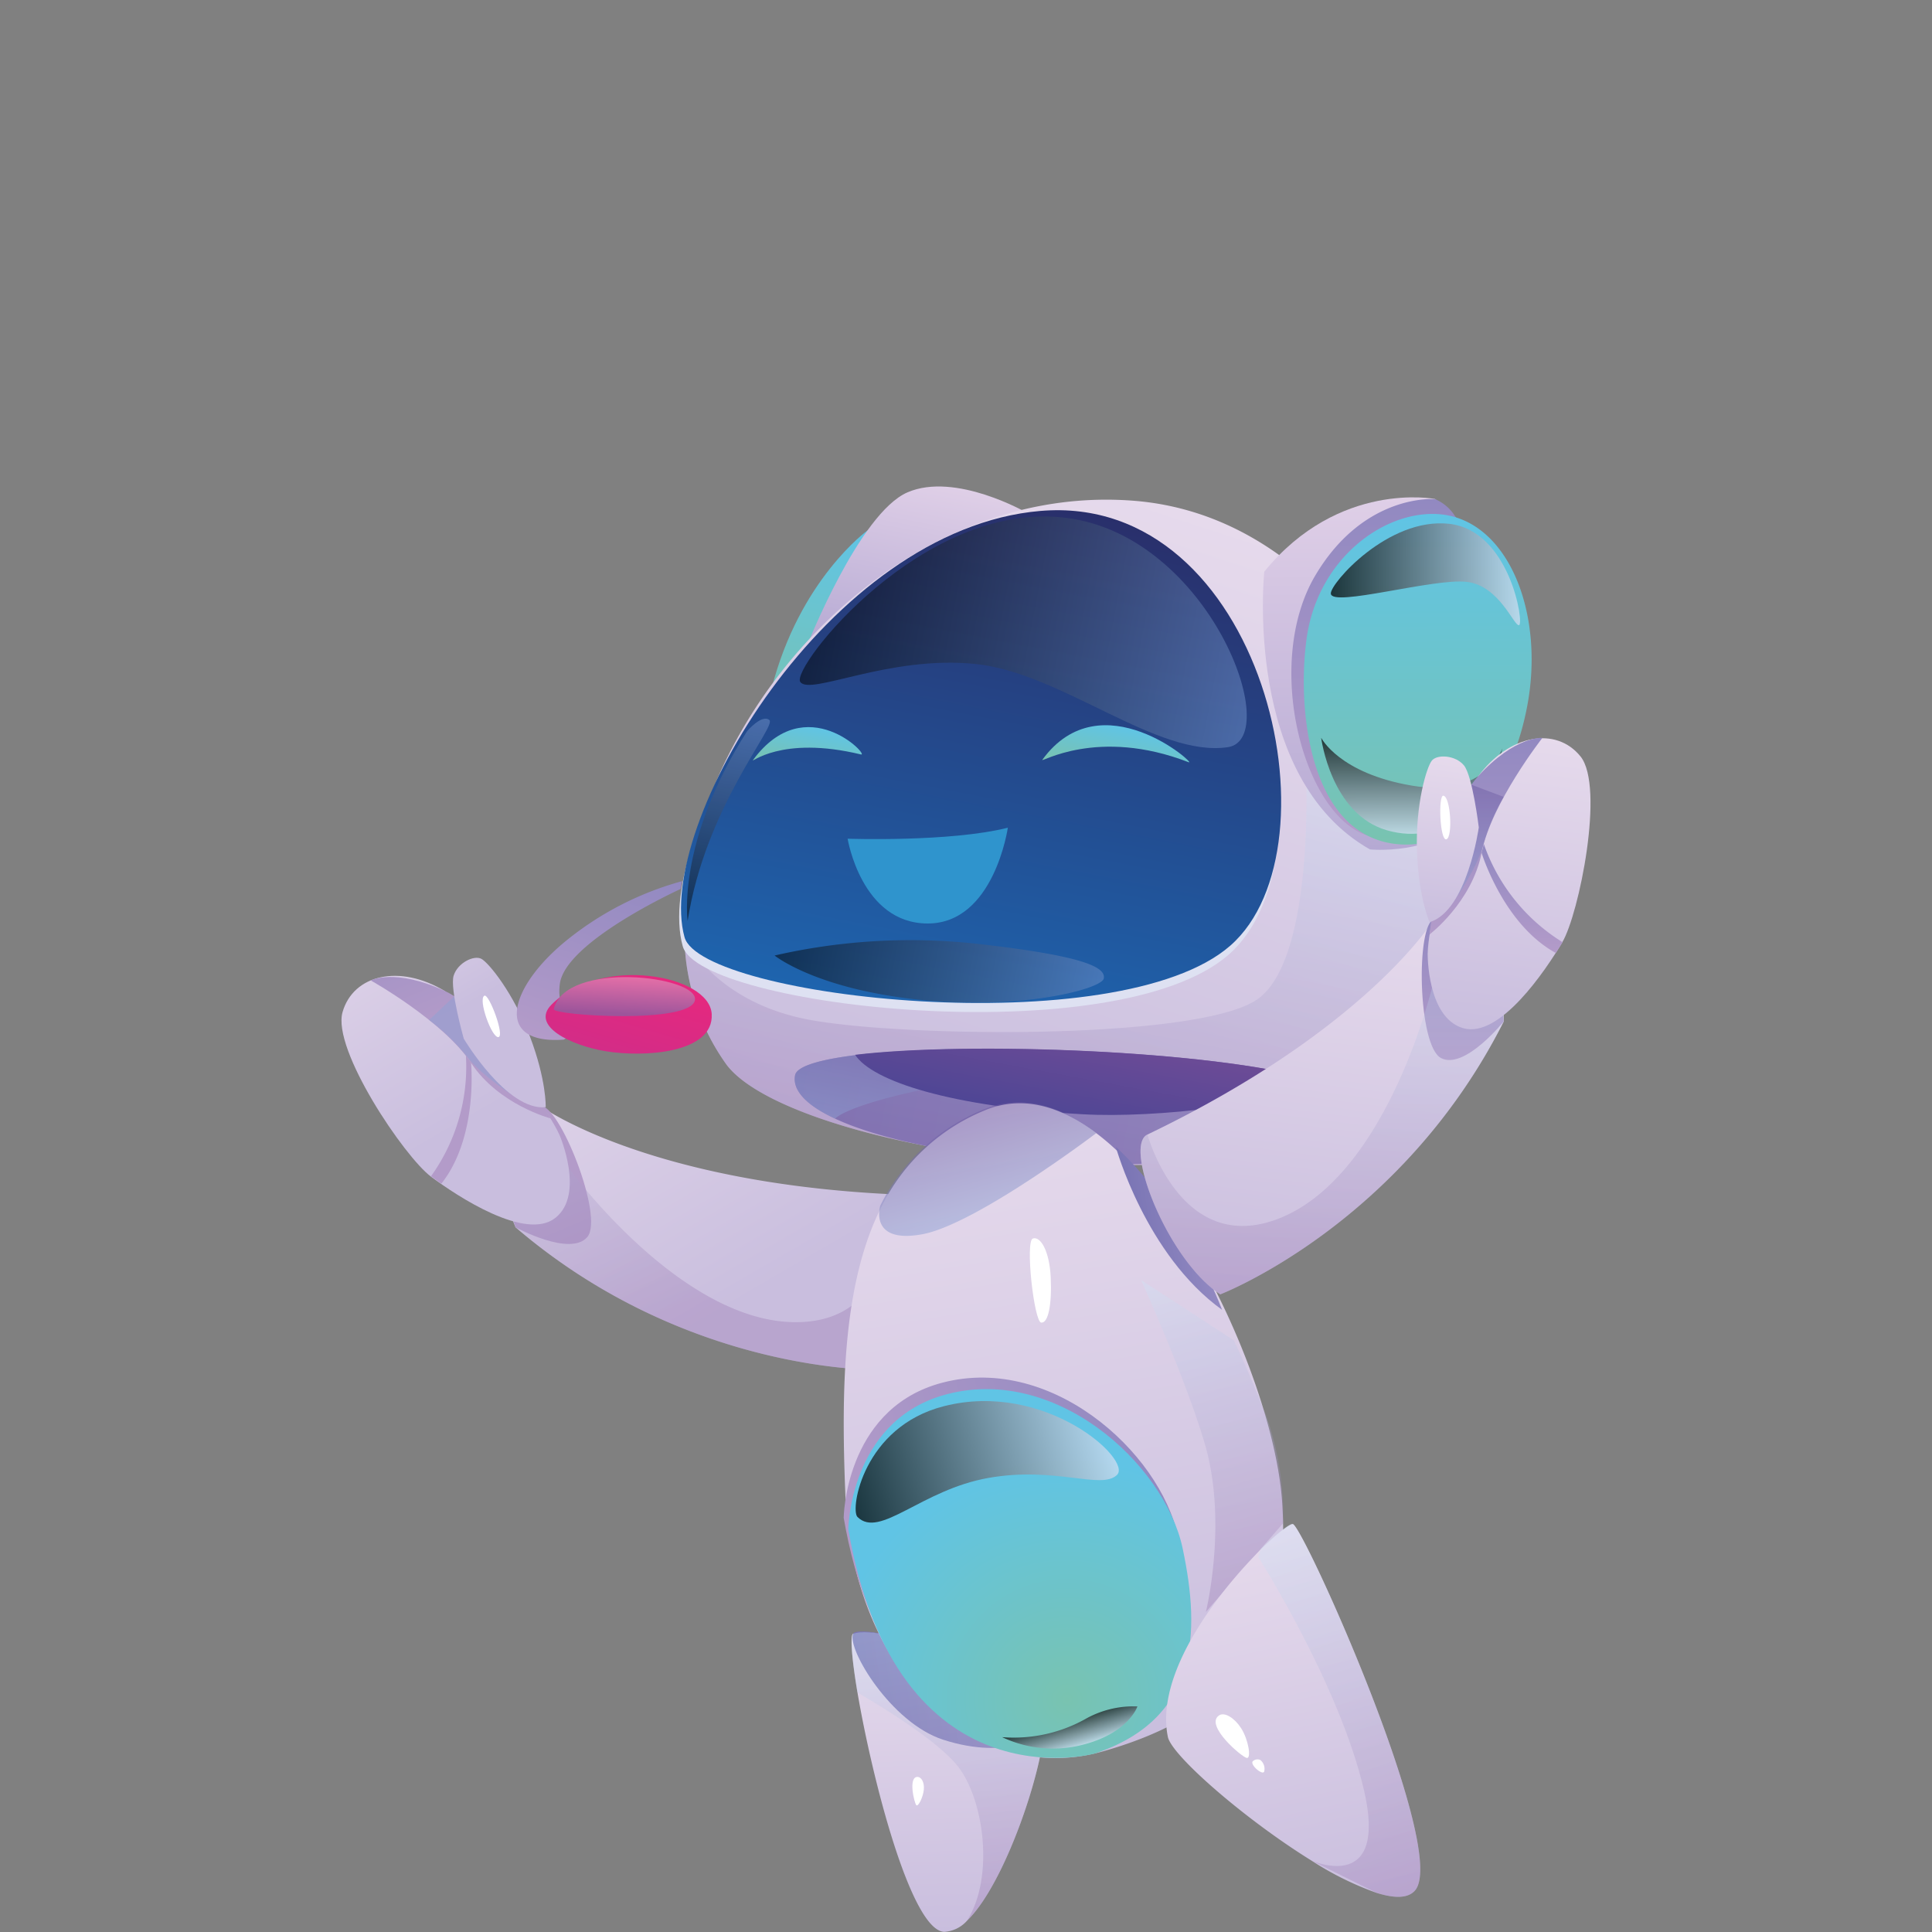 <svg xmlns="http://www.w3.org/2000/svg" xmlns:xlink="http://www.w3.org/1999/xlink" viewBox="0 0 260 260"><rect x="0" y="0" width="260" height="260" fill="#808080" stroke="none"/><defs><style>.cls-1{isolation:isolate;}.cls-2{fill:url(#_ÂÁ_Ï_ÌÌ_È_ËÂÌÚ_46);}.cls-3{fill:url(#_ÂÁ_Ï_ÌÌ_È_ËÂÌÚ_28);}.cls-15,.cls-36,.cls-38,.cls-4,.cls-45,.cls-49{opacity:0.3;}.cls-15,.cls-16,.cls-36,.cls-38,.cls-4,.cls-41,.cls-45,.cls-49,.cls-52,.cls-7{mix-blend-mode:multiply;}.cls-4{fill:url(#_ÂÁ_Ï_ÌÌ_È_ËÂÌÚ_153);}.cls-5{fill:url(#_ÂÁ_Ï_ÌÌ_È_ËÂÌÚ_46-2);}.cls-6{fill:url(#_ÂÁ_Ï_ÌÌ_È_ËÂÌÚ_28-2);}.cls-16,.cls-25,.cls-26,.cls-27,.cls-41,.cls-52,.cls-7{opacity:0.5;}.cls-7{fill:url(#_ÂÁ_Ï_ÌÌ_È_ËÂÌÚ_416);}.cls-8{fill:url(#_ÂÁ_Ï_ÌÌ_È_ËÂÌÚ_46-3);}.cls-9{fill:url(#_ÂÁ_Ï_ÌÌ_È_ËÂÌÚ_28-3);}.cls-10{fill:#fff;}.cls-11{fill:url(#_ÂÁ_Ï_ÌÌ_È_ËÂÌÚ_17);}.cls-12{fill:url(#_ÂÁ_Ï_ÌÌ_È_ËÂÌÚ_264);}.cls-13{fill:url(#_ÂÁ_Ï_ÌÌ_È_ËÂÌÚ_46-4);}.cls-14{fill:url(#_ÂÁ_Ï_ÌÌ_È_ËÂÌÚ_5);}.cls-15{fill:url(#_ÂÁ_Ï_ÌÌ_È_ËÂÌÚ_153-2);}.cls-16{fill:url(#_ÂÁ_Ï_ÌÌ_È_ËÂÌÚ_416-2);}.cls-17{fill:url(#_ÂÁ_Ï_ÌÌ_È_ËÂÌÚ_6);}.cls-18{fill:#dee1f2;}.cls-19{fill:url(#_ÂÁ_Ï_ÌÌ_È_ËÂÌÚ_132);}.cls-20{fill:url(#_ÂÁ_Ï_ÌÌ_È_ËÂÌÚ_264-2);}.cls-21{fill:url(#_ÂÁ_Ï_ÌÌ_È_ËÂÌÚ_28-4);}.cls-22{fill:url(#_ÂÁ_Ï_ÌÌ_È_ËÂÌÚ_17-2);}.cls-23{fill:url(#_ÂÁ_Ï_ÌÌ_È_ËÂÌÚ_17-3);}.cls-24{fill:url(#_ÂÁ_Ï_ÌÌ_È_ËÂÌÚ_17-4);}.cls-25,.cls-26,.cls-27,.cls-28,.cls-29,.cls-42,.cls-43{mix-blend-mode:screen;}.cls-25{fill:url(#_ÂÁ_Ï_ÌÌ_È_ËÂÌÚ_54);}.cls-26{fill:url(#_ÂÁ_Ï_ÌÌ_È_ËÂÌÚ_54-2);}.cls-27{fill:url(#_ÂÁ_Ï_ÌÌ_È_ËÂÌÚ_54-3);}.cls-28,.cls-29,.cls-42,.cls-43{opacity:0.72;}.cls-28{fill:url(#_ÂÁ_Ï_ÌÌ_È_ËÂÌÚ_143);}.cls-29{fill:url(#_ÂÁ_Ï_ÌÌ_È_ËÂÌÚ_134);}.cls-30{fill:#2f94cd;}.cls-31{fill:url(#_ÂÁ_Ï_ÌÌ_È_ËÂÌÚ_28-5);}.cls-32{fill:url(#_ÂÁ_Ï_ÌÌ_È_ËÂÌÚ_4);}.cls-33{fill:url(#_ÂÁ_Ï_ÌÌ_È_ËÂÌÚ_65);}.cls-34{fill:url(#_ÂÁ_Ï_ÌÌ_È_ËÂÌÚ_46-5);}.cls-35{fill:url(#_ÂÁ_Ï_ÌÌ_È_ËÂÌÚ_5-2);}.cls-36{fill:url(#_ÂÁ_Ï_ÌÌ_È_ËÂÌÚ_153-3);}.cls-37{fill:url(#_ÂÁ_Ï_ÌÌ_È_ËÂÌÚ_46-6);}.cls-38{fill:url(#_ÂÁ_Ï_ÌÌ_È_ËÂÌÚ_153-4);}.cls-39{fill:url(#_ÂÁ_Ï_ÌÌ_È_ËÂÌÚ_28-6);}.cls-40{fill:url(#_ÂÁ_Ï_ÌÌ_È_ËÂÌÚ_91);}.cls-41{fill:url(#_ÂÁ_Ï_ÌÌ_È_ËÂÌÚ_416-3);}.cls-42{fill:url(#_ÂÁ_Ï_ÌÌ_È_ËÂÌÚ_134-2);}.cls-43{fill:url(#_ÂÁ_Ï_ÌÌ_È_ËÂÌÚ_143-2);}.cls-44{fill:url(#_ÂÁ_Ï_ÌÌ_È_ËÂÌÚ_46-7);}.cls-45{fill:url(#_ÂÁ_Ï_ÌÌ_È_ËÂÌÚ_153-5);}.cls-46{fill:url(#_ÂÁ_Ï_ÌÌ_È_ËÂÌÚ_5-3);}.cls-47{fill:url(#_ÂÁ_Ï_ÌÌ_È_ËÂÌÚ_46-8);}.cls-48{fill:url(#_ÂÁ_Ï_ÌÌ_È_ËÂÌÚ_28-7);}.cls-49{fill:url(#_ÂÁ_Ï_ÌÌ_È_ËÂÌÚ_153-6);}.cls-50{fill:url(#_ÂÁ_Ï_ÌÌ_È_ËÂÌÚ_46-9);}.cls-51{fill:url(#_ÂÁ_Ï_ÌÌ_È_ËÂÌÚ_28-8);}.cls-52{fill:url(#_ÂÁ_Ï_ÌÌ_È_ËÂÌÚ_416-4);}.cls-53{fill:url(#_ÂÁ_Ï_ÌÌ_È_ËÂÌÚ_46-10);}.cls-54{fill:url(#_ÂÁ_Ï_ÌÌ_È_ËÂÌÚ_28-9);}</style><linearGradient id="_ÂÁ_Ï_ÌÌ_È_ËÂÌÚ_46" x1="-2988.07" y1="653.49" x2="-2981.38" y2="600.19" gradientTransform="matrix(-0.92, 0.39, 0.39, 0.92, -2899.35, 736.78)" gradientUnits="userSpaceOnUse"><stop offset="0" stop-color="#c9bede"/><stop offset="1" stop-color="#e6daec"/></linearGradient><linearGradient id="_ÂÁ_Ï_ÌÌ_È_ËÂÌÚ_28" x1="-2965.45" y1="620.7" x2="-2965.45" y2="601.5" gradientTransform="matrix(-0.92, 0.39, 0.39, 0.92, -2899.35, 736.78)" gradientUnits="userSpaceOnUse"><stop offset="0" stop-color="#b39bc9"/><stop offset="1" stop-color="#9289c1"/></linearGradient><linearGradient id="_ÂÁ_Ï_ÌÌ_È_ËÂÌÚ_153" x1="-2984.38" y1="652.23" x2="-2984.38" y2="603.01" gradientTransform="matrix(-0.92, 0.39, 0.39, 0.92, -2899.35, 736.78)" gradientUnits="userSpaceOnUse"><stop offset="0" stop-color="#9169a9"/><stop offset="1" stop-color="#cce9fb"/></linearGradient><linearGradient id="_ÂÁ_Ï_ÌÌ_È_ËÂÌÚ_46-2" x1="-2961.7" y1="616.92" x2="-2956.69" y2="577.05" xlink:href="#_ÂÁ_Ï_ÌÌ_È_ËÂÌÚ_46"/><linearGradient id="_ÂÁ_Ï_ÌÌ_È_ËÂÌÚ_28-2" x1="-2962.33" y1="603.79" x2="-2962.33" y2="577.34" xlink:href="#_ÂÁ_Ï_ÌÌ_È_ËÂÌÚ_28"/><linearGradient id="_ÂÁ_Ï_ÌÌ_È_ËÂÌÚ_416" x1="-2963.17" y1="598.97" x2="-2963.17" y2="583.65" gradientTransform="matrix(-0.92, 0.39, 0.39, 0.92, -2899.35, 736.78)" gradientUnits="userSpaceOnUse"><stop offset="0" stop-color="#8ea1d3"/><stop offset="1" stop-color="#6e5ba3"/></linearGradient><linearGradient id="_ÂÁ_Ï_ÌÌ_È_ËÂÌÚ_46-3" x1="-2969.09" y1="602.25" x2="-2966.3" y2="580.04" xlink:href="#_ÂÁ_Ï_ÌÌ_È_ËÂÌÚ_46"/><linearGradient id="_ÂÁ_Ï_ÌÌ_È_ËÂÌÚ_28-3" x1="-2957.49" y1="606.3" x2="-2957.49" y2="591.64" xlink:href="#_ÂÁ_Ï_ÌÌ_È_ËÂÌÚ_28"/><linearGradient id="_ÂÁ_Ï_ÌÌ_È_ËÂÌÚ_17" x1="268.05" y1="-137.76" x2="268.05" y2="-166.54" gradientTransform="translate(-178.27 184.1) rotate(10.91)" gradientUnits="userSpaceOnUse"><stop offset="0" stop-color="#79c3b0"/><stop offset="1" stop-color="#60c4e5"/></linearGradient><linearGradient id="_ÂÁ_Ï_ÌÌ_È_ËÂÌÚ_264" x1="276.13" y1="-149.88" x2="276.13" y2="-174.45" gradientTransform="translate(-178.27 184.1) rotate(10.91)" gradientUnits="userSpaceOnUse"><stop offset="0" stop-color="#b5a9d3"/><stop offset="1" stop-color="#dfcfe7"/></linearGradient><linearGradient id="_ÂÁ_Ï_ÌÌ_È_ËÂÌÚ_46-4" x1="300.78" y1="-84.63" x2="312.39" y2="-177.11" gradientTransform="translate(-178.27 184.1) rotate(10.91)" xlink:href="#_ÂÁ_Ï_ÌÌ_È_ËÂÌÚ_46"/><linearGradient id="_ÂÁ_Ï_ÌÌ_È_ËÂÌÚ_5" x1="272.66" y1="-96.11" x2="348.57" y2="-96.11" gradientTransform="translate(-178.27 184.1) rotate(10.91)" gradientUnits="userSpaceOnUse"><stop offset="0" stop-color="#7974b4"/><stop offset="1" stop-color="#9289c1"/></linearGradient><linearGradient id="_ÂÁ_Ï_ÌÌ_È_ËÂÌÚ_153-2" x1="305.74" y1="-86.69" x2="305.74" y2="-147.07" gradientTransform="translate(-178.27 184.1) rotate(10.91)" xlink:href="#_ÂÁ_Ï_ÌÌ_È_ËÂÌÚ_153"/><linearGradient id="_ÂÁ_Ï_ÌÌ_È_ËÂÌÚ_416-2" x1="310.61" y1="-87.98" x2="310.61" y2="-105.54" gradientTransform="translate(-178.27 184.1) rotate(10.91)" xlink:href="#_ÂÁ_Ï_ÌÌ_È_ËÂÌÚ_416"/><linearGradient id="_ÂÁ_Ï_ÌÌ_È_ËÂÌÚ_6" x1="205.84" y1="129.65" x2="207.28" y2="118.21" gradientTransform="translate(-53.44 9.59) rotate(3.28)" gradientUnits="userSpaceOnUse"><stop offset="0" stop-color="#4f4695"/><stop offset="1" stop-color="#6c4b96"/></linearGradient><linearGradient id="_ÂÁ_Ï_ÌÌ_È_ËÂÌÚ_132" x1="291.77" y1="-104.5" x2="291.77" y2="-174.5" gradientTransform="translate(-178.27 184.1) rotate(10.91)" gradientUnits="userSpaceOnUse"><stop offset="0" stop-color="#1e64ae"/><stop offset="1" stop-color="#292f6b"/></linearGradient><linearGradient id="_ÂÁ_Ï_ÌÌ_È_ËÂÌÚ_264-2" x1="176.93" y1="112.39" x2="176.93" y2="64.99" gradientTransform="translate(6.37 2.87) rotate(-0.29)" xlink:href="#_ÂÁ_Ï_ÌÌ_È_ËÂÌÚ_264"/><linearGradient id="_ÂÁ_Ï_ÌÌ_È_ËÂÌÚ_28-4" x1="180.56" y1="110.59" x2="180.56" y2="65.21" gradientTransform="translate(6.37 2.87) rotate(-0.29)" xlink:href="#_ÂÁ_Ï_ÌÌ_È_ËÂÌÚ_28"/><linearGradient id="_ÂÁ_Ï_ÌÌ_È_ËÂÌÚ_17-2" x1="183.99" y1="111.71" x2="183.99" y2="67.24" gradientTransform="translate(6.37 2.87) rotate(-0.29)" xlink:href="#_ÂÁ_Ï_ÌÌ_È_ËÂÌÚ_17"/><linearGradient id="_ÂÁ_Ï_ÌÌ_È_ËÂÌÚ_17-3" x1="307.03" y1="-140.65" x2="307.03" y2="-147.07" xlink:href="#_ÂÁ_Ï_ÌÌ_È_ËÂÌÚ_17"/><linearGradient id="_ÂÁ_Ï_ÌÌ_È_ËÂÌÚ_17-4" x1="266.18" y1="-133.22" x2="266.18" y2="-139.18" xlink:href="#_ÂÁ_Ï_ÌÌ_È_ËÂÌÚ_17"/><linearGradient id="_ÂÁ_Ï_ÌÌ_È_ËÂÌÚ_54" x1="263.18" y1="-158.94" x2="323.35" y2="-158.94" gradientTransform="translate(-178.27 184.1) rotate(10.91)" gradientUnits="userSpaceOnUse"><stop offset="0"/><stop offset="1" stop-color="#7192cb"/></linearGradient><linearGradient id="_ÂÁ_Ï_ÌÌ_È_ËÂÌÚ_54-2" x1="266.9" y1="-110.35" x2="310.99" y2="-110.35" xlink:href="#_ÂÁ_Ï_ÌÌ_È_ËÂÌÚ_54"/><linearGradient id="_ÂÁ_Ï_ÌÌ_È_ËÂÌÚ_54-3" x1="256.95" y1="-110.35" x2="256.95" y2="-139.08" xlink:href="#_ÂÁ_Ï_ÌÌ_È_ËÂÌÚ_54"/><linearGradient id="_ÂÁ_Ï_ÌÌ_È_ËÂÌÚ_143" x1="183.13" y1="110.26" x2="183.13" y2="97.27" gradientTransform="translate(6.37 2.87) rotate(-0.29)" gradientUnits="userSpaceOnUse"><stop offset="0" stop-color="#d4dff3"/><stop offset="1"/></linearGradient><linearGradient id="_ÂÁ_Ï_ÌÌ_È_ËÂÌÚ_134" x1="172.34" y1="75.38" x2="197.79" y2="75.38" gradientTransform="translate(6.37 2.87) rotate(-0.29)" gradientUnits="userSpaceOnUse"><stop offset="0"/><stop offset="1" stop-color="#d4dff3"/></linearGradient><linearGradient id="_ÂÁ_Ï_ÌÌ_È_ËÂÌÚ_28-5" x1="241.73" y1="-90.54" x2="244.98" y2="-116.44" gradientTransform="translate(-178.27 184.1) rotate(10.91)" xlink:href="#_ÂÁ_Ï_ÌÌ_È_ËÂÌÚ_28"/><linearGradient id="_ÂÁ_Ï_ÌÌ_È_ËÂÌÚ_4" x1="301.56" y1="-314.22" x2="301.56" y2="-326.04" gradientTransform="translate(-294.78 358.63) rotate(16.36)" gradientUnits="userSpaceOnUse"><stop offset="0" stop-color="#d32c87"/><stop offset="1" stop-color="#e6287e"/></linearGradient><linearGradient id="_ÂÁ_Ï_ÌÌ_È_ËÂÌÚ_65" x1="142.45" y1="132.85" x2="142.45" y2="127.44" gradientTransform="matrix(1, 0.05, -0.05, 1, -51.06, -3.53)" gradientUnits="userSpaceOnUse"><stop offset="0" stop-color="#9d559b"/><stop offset="1" stop-color="#ea71a8"/></linearGradient><linearGradient id="_ÂÁ_Ï_ÌÌ_È_ËÂÌÚ_46-5" x1="-34.42" y1="427.74" x2="-29.36" y2="387.44" gradientTransform="translate(98.03 -168.08) rotate(-8.66)" xlink:href="#_ÂÁ_Ï_ÌÌ_È_ËÂÌÚ_46"/><linearGradient id="_ÂÁ_Ï_ÌÌ_È_ËÂÌÚ_5-2" x1="-42.02" y1="395.04" x2="-17.99" y2="395.04" gradientTransform="translate(98.03 -168.08) rotate(-8.66)" xlink:href="#_ÂÁ_Ï_ÌÌ_È_ËÂÌÚ_5"/><linearGradient id="_ÂÁ_Ï_ÌÌ_È_ËÂÌÚ_153-3" x1="-30.35" y1="426.53" x2="-30.35" y2="385.99" gradientTransform="translate(98.03 -168.08) rotate(-8.66)" xlink:href="#_ÂÁ_Ï_ÌÌ_È_ËÂÌÚ_153"/><linearGradient id="_ÂÁ_Ï_ÌÌ_È_ËÂÌÚ_46-6" x1="-186.78" y1="537.73" x2="-175.79" y2="450.19" gradientTransform="translate(174.25 -332.87) rotate(-16.58)" xlink:href="#_ÂÁ_Ï_ÌÌ_È_ËÂÌÚ_46"/><linearGradient id="_ÂÁ_Ï_ÌÌ_È_ËÂÌÚ_153-4" x1="-160.69" y1="523.53" x2="-160.69" y2="478.23" gradientTransform="translate(174.25 -332.87) rotate(-16.58)" xlink:href="#_ÂÁ_Ï_ÌÌ_È_ËÂÌÚ_153"/><linearGradient id="_ÂÁ_Ï_ÌÌ_È_ËÂÌÚ_28-6" x1="-211.97" y1="509.87" x2="-169.04" y2="509.87" gradientTransform="translate(174.25 -332.87) rotate(-16.58)" xlink:href="#_ÂÁ_Ï_ÌÌ_È_ËÂÌÚ_28"/><radialGradient id="_ÂÁ_Ï_ÌÌ_È_ËÂÌÚ_91" cx="-189.64" cy="529.47" r="32.44" gradientTransform="translate(174.25 -332.87) rotate(-16.58)" xlink:href="#_ÂÁ_Ï_ÌÌ_È_ËÂÌÚ_17"/><linearGradient id="_ÂÁ_Ï_ÌÌ_È_ËÂÌÚ_416-3" x1="-179.77" y1="463.97" x2="-179.77" y2="450.07" gradientTransform="translate(174.25 -332.87) rotate(-16.58)" xlink:href="#_ÂÁ_Ï_ÌÌ_È_ËÂÌÚ_416"/><linearGradient id="_ÂÁ_Ï_ÌÌ_È_ËÂÌÚ_134-2" x1="-209.74" y1="494.78" x2="-174.12" y2="494.78" gradientTransform="translate(174.25 -332.87) rotate(-16.58)" xlink:href="#_ÂÁ_Ï_ÌÌ_È_ËÂÌÚ_134"/><linearGradient id="_ÂÁ_Ï_ÌÌ_È_ËÂÌÚ_143-2" x1="-190.16" y1="535.95" x2="-190.16" y2="531.84" gradientTransform="translate(174.25 -332.87) rotate(-16.58)" xlink:href="#_ÂÁ_Ï_ÌÌ_È_ËÂÌÚ_143"/><linearGradient id="_ÂÁ_Ï_ÌÌ_È_ËÂÌÚ_46-7" x1="-211.01" y1="598.29" x2="-204.51" y2="546.54" gradientTransform="translate(180.48 -376.78) rotate(-19.16)" xlink:href="#_ÂÁ_Ï_ÌÌ_È_ËÂÌÚ_46"/><linearGradient id="_ÂÁ_Ï_ÌÌ_È_ËÂÌÚ_153-5" x1="-202.08" y1="599.79" x2="-202.08" y2="547.45" gradientTransform="translate(180.48 -376.78) rotate(-19.16)" xlink:href="#_ÂÁ_Ï_ÌÌ_È_ËÂÌÚ_153"/><linearGradient id="_ÂÁ_Ï_ÌÌ_È_ËÂÌÚ_5-3" x1="9.34" y1="453.81" x2="19.52" y2="453.81" gradientTransform="translate(62.6 -278.75) rotate(-10.22)" xlink:href="#_ÂÁ_Ï_ÌÌ_È_ËÂÌÚ_5"/><linearGradient id="_ÂÁ_Ï_ÌÌ_È_ËÂÌÚ_46-8" x1="174.23" y1="175.44" x2="180.92" y2="122.14" gradientTransform="matrix(1, 0, 0, 1, 0, 0)" xlink:href="#_ÂÁ_Ï_ÌÌ_È_ËÂÌÚ_46"/><linearGradient id="_ÂÁ_Ï_ÌÌ_È_ËÂÌÚ_28-7" x1="196.85" y1="142.65" x2="196.85" y2="123.45" gradientTransform="matrix(1, 0, 0, 1, 0, 0)" xlink:href="#_ÂÁ_Ï_ÌÌ_È_ËÂÌÚ_28"/><linearGradient id="_ÂÁ_Ï_ÌÌ_È_ËÂÌÚ_153-6" x1="177.93" y1="174.19" x2="177.93" y2="124.96" gradientTransform="matrix(1, 0, 0, 1, 0, 0)" xlink:href="#_ÂÁ_Ï_ÌÌ_È_ËÂÌÚ_153"/><linearGradient id="_ÂÁ_Ï_ÌÌ_È_ËÂÌÚ_46-9" x1="200.61" y1="138.87" x2="205.62" y2="99" gradientTransform="matrix(1, 0, 0, 1, 0, 0)" xlink:href="#_ÂÁ_Ï_ÌÌ_È_ËÂÌÚ_46"/><linearGradient id="_ÂÁ_Ï_ÌÌ_È_ËÂÌÚ_28-8" x1="199.98" y1="125.75" x2="199.98" y2="99.3" gradientTransform="matrix(1, 0, 0, 1, 0, 0)" xlink:href="#_ÂÁ_Ï_ÌÌ_È_ËÂÌÚ_28"/><linearGradient id="_ÂÁ_Ï_ÌÌ_È_ËÂÌÚ_416-4" x1="199.14" y1="120.92" x2="199.14" y2="105.6" gradientTransform="matrix(1, 0, 0, 1, 0, 0)" xlink:href="#_ÂÁ_Ï_ÌÌ_È_ËÂÌÚ_416"/><linearGradient id="_ÂÁ_Ï_ÌÌ_È_ËÂÌÚ_46-10" x1="193.22" y1="124.21" x2="196.01" y2="101.99" gradientTransform="matrix(1, 0, 0, 1, 0, 0)" xlink:href="#_ÂÁ_Ï_ÌÌ_È_ËÂÌÚ_46"/><linearGradient id="_ÂÁ_Ï_ÌÌ_È_ËÂÌÚ_28-9" x1="204.81" y1="128.25" x2="204.81" y2="113.59" gradientTransform="matrix(1, 0, 0, 1, 0, 0)" xlink:href="#_ÂÁ_Ï_ÌÌ_È_ËÂÌÚ_28"/></defs><title>CUDI-5-sprites</title><g class="cls-1"><g id="Capa_1" data-name="Capa 1"><path class="cls-2" d="M69.39,165.17c23.27,19.94,49.33,19.19,49.33,19.19,4.51-6.57,4.45-21.87,1.26-23.53h0a1.11,1.11,0,0,0-.5-.14C86.58,159,72.71,148.83,72.71,148.83a8.8,8.8,0,0,0-5,7.83A20.28,20.28,0,0,0,69.39,165.17Z"/><path class="cls-3" d="M72.71,148.84c2.53-.35,8.62,14.89,6.34,17.62s-9.66-1.29-9.66-1.29S63.72,150.05,72.71,148.84Z"/><path class="cls-4" d="M69.39,165.17c23.27,19.94,49.33,19.19,49.33,19.19,4.51-6.57,4.45-21.87,1.26-23.53h0a2.19,2.19,0,0,0-.5-.14s2.13,16.39-11.32,17.21c-16,1-31.76-20.87-31.76-20.87l-3-7.1-5.69,6.73A20.28,20.28,0,0,0,69.39,165.17Z"/><path class="cls-5" d="M75.31,152.77s3.43,7.94-.56,11.12S61.56,161,58,158.35,44.65,141.24,46.1,136.2s7.67-6.5,13.76-2.83C59.86,133.37,72.25,146.06,75.31,152.77Z"/><path class="cls-6" d="M74.07,150.5s-6.92-1.8-10.68-7.46-13.5-11.1-13.5-11.1,3.22-1.71,10,1.43S74.07,150.5,74.07,150.5Z"/><path class="cls-7" d="M61.13,134.08l-3.38,3.19a28.25,28.25,0,0,1,5,4.81c1.91,2.56,6.27,5.33,6.27,5.33Z"/><path class="cls-8" d="M73.44,149s.12-3.6-2.12-9.5-5.54-9.92-6.53-10.46-3.2.52-3.74,2.26,1.36,8.48,1.36,8.48S68.19,149.53,73.44,149Z"/><path class="cls-9" d="M63.39,143s1,10-4,16.3l-1.39-1a25.27,25.27,0,0,0,4.7-16.27Z"/><path class="cls-10" d="M65.18,134c.62-.35,2.8,5.48,1.89,5.57S64.31,134.48,65.18,134Z"/><path class="cls-11" d="M116.76,71.37S107.55,78,103.82,92.74s17.72-3.47,17.72-3.47Z"/><path class="cls-12" d="M108.65,86.79s7-17.73,13.47-20.53S138.18,69,138.18,69Z"/><path class="cls-13" d="M188.48,146.78c-16.89,17.88-81.69,8.74-90.75-3.56a30.25,30.25,0,0,1-5.62-17.08v0c-1-26.93,26.48-61.41,60.47-58.75,23,1.81,38.27,24.08,42.3,45.49C197.42,126.24,195.56,139.29,188.48,146.78Z"/><path class="cls-14" d="M174,154.16a122,122,0,0,1-29.38,2.45c-15.28-.9-26.2-3.25-32.22-6.06h0c-4-1.85-5.79-3.89-5.4-5.86.24-1.2,3.31-2.09,8.08-2.69,14-1.71,42.79-.82,58.14,2.41,1.32.28,2.55.57,3.64.89.25.06.47.14.69.21l.13,0c2.63.81,4.48,1.72,5.26,2.75a1.94,1.94,0,0,1,.4.78C183.8,151.09,179.83,152.84,174,154.16Z"/><path class="cls-15" d="M188.48,146.78c-16.89,17.88-81.69,8.74-90.75-3.56a30.25,30.25,0,0,1-5.62-17.08v0s3.87,8.76,17,11.13,51.78,2.65,59.94-2.68,6.67-32,6.67-32l19.17,10.28C197.42,126.24,195.56,139.29,188.48,146.78Z"/><path class="cls-16" d="M174,154.16c-6.42-3.25-25.24-11.78-40.86-9.2-19.15,3.15-20.74,5.59-20.74,5.59h0c-4-1.85-5.79-3.89-5.4-5.86.24-1.2,3.31-2.09,8.08-2.69,14-1.71,42.79-.82,58.14,2.41,1.6.38,3.05.75,4.33,1.1l.13,0c2.63.81,4.48,1.72,5.26,2.75a1.94,1.94,0,0,1,.4.78C183.8,151.09,179.83,152.84,174,154.16Z"/><path class="cls-17" d="M176.87,145.29c-3.81,3.25-21.31,5.23-31.19,4.66-17.7-1-28.3-4.45-30.6-8C130.31,140.13,163,141.34,176.87,145.29Z"/><path class="cls-18" d="M91.88,127.34c2.3,8.23,58.28,14.41,73.46,1.14s4.39-61.06-25.56-58.5C111.23,72.42,87.72,112.43,91.88,127.34Z"/><path class="cls-19" d="M92.12,126.12c2.3,8.23,58.27,14.41,73.45,1.14S170,66.2,140,68.76C111.46,71.2,88,111.21,92.12,126.12Z"/><path class="cls-20" d="M170.14,76.93s-2.9,27.68,14.22,37.38c0,0,8.38.86,13.22-4.25,0,0-7.54,7.16-15.58-.22s-6.21-27.85-.17-34.55,14.82-5,14.82-5l-3.53-3.14S180.19,64.6,170.14,76.93Z"/><path class="cls-21" d="M193.12,67.17s-9.5-.83-16.08,10.22c-7,11.74-1.76,32,6.81,35s17.07-29.75,17.07-29.75l-5-13A5.87,5.87,0,0,0,193.12,67.17Z"/><path class="cls-22" d="M205.53,95c-1.19,6.33-3.73,11.51-7.16,14.79l0,0-1,.86h0a12.54,12.54,0,0,1-9.63,2.92c-11.57-1.42-13.21-18.15-11.9-27.65,1.53-11,10.87-17.59,18.34-16.67C203.07,70.37,207.87,82.61,205.53,95Z"/><path class="cls-23" d="M140.28,102.24c-.41.55,7.35-4.45,19.69.34C161.19,103.05,148.2,91.38,140.28,102.24Z"/><path class="cls-24" d="M101.34,102.28c-.4.55,3.67-3.37,14.52-.75C117.13,101.84,108.47,92.61,101.34,102.28Z"/><path class="cls-25" d="M107.69,91.76c1.27,1.92,11.88-3.59,23.55-2.41s24.44,12.63,34,11.2c7.59-1.13-2.43-28.43-21.76-30.86S106.43,89.85,107.69,91.76Z"/><path class="cls-26" d="M104.24,128.59A81.94,81.94,0,0,1,131.39,127c15,1.68,17.42,3.27,17.15,4.68s-11.19,4.31-25,2.84S104.24,128.59,104.24,128.59Z"/><path class="cls-27" d="M92.54,123.93s-1.54-10.57,8-25.53c0,0,2-2.35,3-1.5S94.92,108.59,92.54,123.93Z"/><path class="cls-28" d="M177.8,99.29s1.28,10.26,8.83,12.44,13.66-3.3,15.56-11c0,0-2.34,6.66-12.17,5S177.8,99.29,177.8,99.29Z"/><path class="cls-29" d="M179.1,79.88c.09,1.91,13.92-2.13,18.33-1.57s6.3,6,7,5.82S203.2,71.38,195,70.49,179,78.55,179.1,79.88Z"/><path class="cls-30" d="M114.07,112.87s13.76.48,21.56-1.48c0,0-1.85,12.89-10.78,12.89S114.07,112.87,114.07,112.87Z"/><path class="cls-31" d="M91.8,118.58a42.54,42.54,0,0,0-15.71,8.1c-7.64,6.27-9.65,13.92-.23,13.23l4.37-2.56s-5.64.79-4.89-4.94S91.6,119.63,91.6,119.63Z"/><path class="cls-32" d="M74.2,135.22c-2.83,2.87,2.69,5.49,7.31,6.25,5.19.85,14.55.28,14.27-5S80.84,128.49,74.2,135.22Z"/><path class="cls-33" d="M74.52,135.8c-.2.85,18.43,2.07,19-1.2S76.11,129.21,74.52,135.8Z"/><path class="cls-34" d="M140.49,231.74c.35,4.91-5,21.6-10.35,26.74v0a4.45,4.45,0,0,1-3.07,1.5c-4.46-.18-9.7-20.59-11.68-32.24-.76-4.5-1-7.68-.59-7.87C118.57,218.24,140.07,225.89,140.49,231.74Z"/><path class="cls-35" d="M140.73,233.32s-4.87,3.7-13.81.8c-7-2.26-12.94-12.19-12.12-14.23S142.59,225.34,140.73,233.32Z"/><path class="cls-36" d="M140.49,231.74c.35,4.91-5,21.6-10.35,26.74,3.73-5.89,2.27-16.51-1.35-20.92-2.73-3.34-10-7.82-13.41-9.8-.76-4.5-1-7.68-.59-7.87C118.57,218.24,140.07,225.89,140.49,231.74Z"/><path class="cls-10" d="M123.52,239.13c-1.37-.1-.46,3.6-.2,3.81s.89-1.05,1-2.06S124,239.17,123.52,239.13Z"/><path class="cls-37" d="M172.53,201.92c1.35,18.39-6.32,28.74-24.1,33.77-17.42,4.93-33.69-10.7-34.66-34.45-.63-15.16-.2-28.9,4.87-38.88h0v0a26.75,26.75,0,0,1,13.73-12.87c5.12-2.21,10.38-.67,15.34,3.14C160.63,162.51,171.48,187.74,172.53,201.92Z"/><path class="cls-38" d="M153.57,172.27s5.86,12.92,8.53,21.9c3.17,10.64.18,22.77.18,22.77L172.67,205a39.48,39.48,0,0,0-2.34-14.64c-2.75-6.94-4.3-10-4.3-10Z"/><path class="cls-39" d="M113.54,204.26s.15-14.25,12.62-18c14.94-4.45,29.94,9.07,32.38,20.54s2.14,23-11.85,27.64C146.69,234.48,120.07,241.76,113.54,204.26Z"/><path class="cls-40" d="M114.16,205.81s.15-14.25,12.62-18c14.94-4.45,29.93,9.07,32.37,20.54s2.14,23-11.84,27.64C147.31,236,120.69,243.31,114.16,205.81Z"/><path class="cls-41" d="M147.53,152.49s-16.22,12.32-23.46,13.62c-7,1.26-5.69-3.58-5.61-3.85v0a26.77,26.77,0,0,1,13.72-12.87C137.32,147.14,142.58,148.68,147.53,152.49Z"/><path class="cls-42" d="M115.39,204.14c3,3,8.59-3.66,17.64-5.25s15.14,1.63,17.28-.39-9.67-12.74-23.28-9.26C116.17,192,114.39,203.11,115.39,204.14Z"/><path class="cls-43" d="M134.87,233.78a16,16,0,0,0,10.92,1c6.14-1.6,7.28-5.14,7.28-5.14a13.25,13.25,0,0,0-7.08,1.74A19.79,19.79,0,0,1,134.87,233.78Z"/><path class="cls-10" d="M139,166.67c-1.06.35.16,11.23,1.12,11.32s1.45-2.45,1.28-6.08S140,166.34,139,166.67Z"/><path class="cls-44" d="M190.34,254.51c-1,1-2.77.94-5.07.23a42,42,0,0,1-8.81-4.37h0l0,0c-8.94-5.54-18.76-14.11-19.29-16.61-1.8-8.66,7-19.77,12.54-25.27,2.19-2.15,3.88-3.43,4.27-3.39C175.33,205.23,195.3,249.55,190.34,254.51Z"/><path class="cls-45" d="M190.34,254.51c-1,1-2.77.94-5.07.23l-8.81-4.37c.83.36,10.29,4.14,7.09-9.5-3.34-14.26-14.21-31.31-14.21-31.31l.32-1.1c2.19-2.15,3.88-3.43,4.27-3.39C175.33,205.23,195.3,249.55,190.34,254.51Z"/><path class="cls-10" d="M164.09,230.83c-2.1,1.3,3.12,5.72,3.72,5.75s.2-2.46-.78-4C166.15,231.21,164.83,230.38,164.09,230.83Z"/><path class="cls-10" d="M168.57,237.05c-.31.5,1.31,1.87,1.55,1.38a1.52,1.52,0,0,0-.5-1.57A.91.91,0,0,0,168.57,237.05Z"/><path class="cls-46" d="M150.16,154.34s4,14.52,14.3,21.93C164.46,176.27,159.58,163,150.16,154.34Z"/><path class="cls-47" d="M202.36,137.48c-13.8,27.36-38.14,36.71-38.14,36.71C157.53,169.85,151.7,155.71,154,153h0a1.21,1.21,0,0,1,.42-.32C184.12,138.41,193,123.68,193,123.68a8.78,8.78,0,0,1,7.6,5.31A20.14,20.14,0,0,1,202.36,137.48Z"/><path class="cls-48" d="M193,123.68c-2.47.66-2.22,17.07.93,18.71s8.42-4.91,8.42-4.91S201.78,121.34,193,123.68Z"/><path class="cls-49" d="M202.36,137.48c-13.8,27.36-38.14,36.71-38.14,36.71C157.53,169.85,151.7,155.71,154,153h0a3.32,3.32,0,0,1,.42-.32s4.34,15.95,17.07,11.53c15.1-5.25,21.27-31.49,21.27-31.49V125l7.84,4A20.14,20.14,0,0,1,202.36,137.48Z"/><path class="cls-50" d="M192.13,128.31s-.12,8.65,4.79,10.06S208,130.6,210.25,126.8s5.73-20.93,2.45-25-9.58-3-13.79,2.69C198.91,104.46,192.36,121,192.13,128.31Z"/><path class="cls-51" d="M192.39,125.75s5.7-4.33,7-11,8.18-15.45,8.18-15.45-3.63-.33-8.65,5.16S192.39,125.75,192.39,125.75Z"/><path class="cls-52" d="M198,105.6l4.35,1.64a28.71,28.71,0,0,0-2.71,6.35c-.79,3.1-3.74,7.33-3.74,7.33Z"/><path class="cls-53" d="M192.39,124.1s-1.49-3.27-1.7-9.58,1.3-11.29,2-12.16,3.16-.76,4.32.64,2,8.35,2,8.35S197.45,122.58,192.39,124.1Z"/><path class="cls-54" d="M199.38,114.75s2.92,9.64,10,13.5l.91-1.45a25.3,25.3,0,0,1-10.6-13.21Z"/><path class="cls-10" d="M194.24,107.08c-.71-.08-.47,6.13.41,5.87S195.23,107.2,194.24,107.08Z"/></g></g></svg>